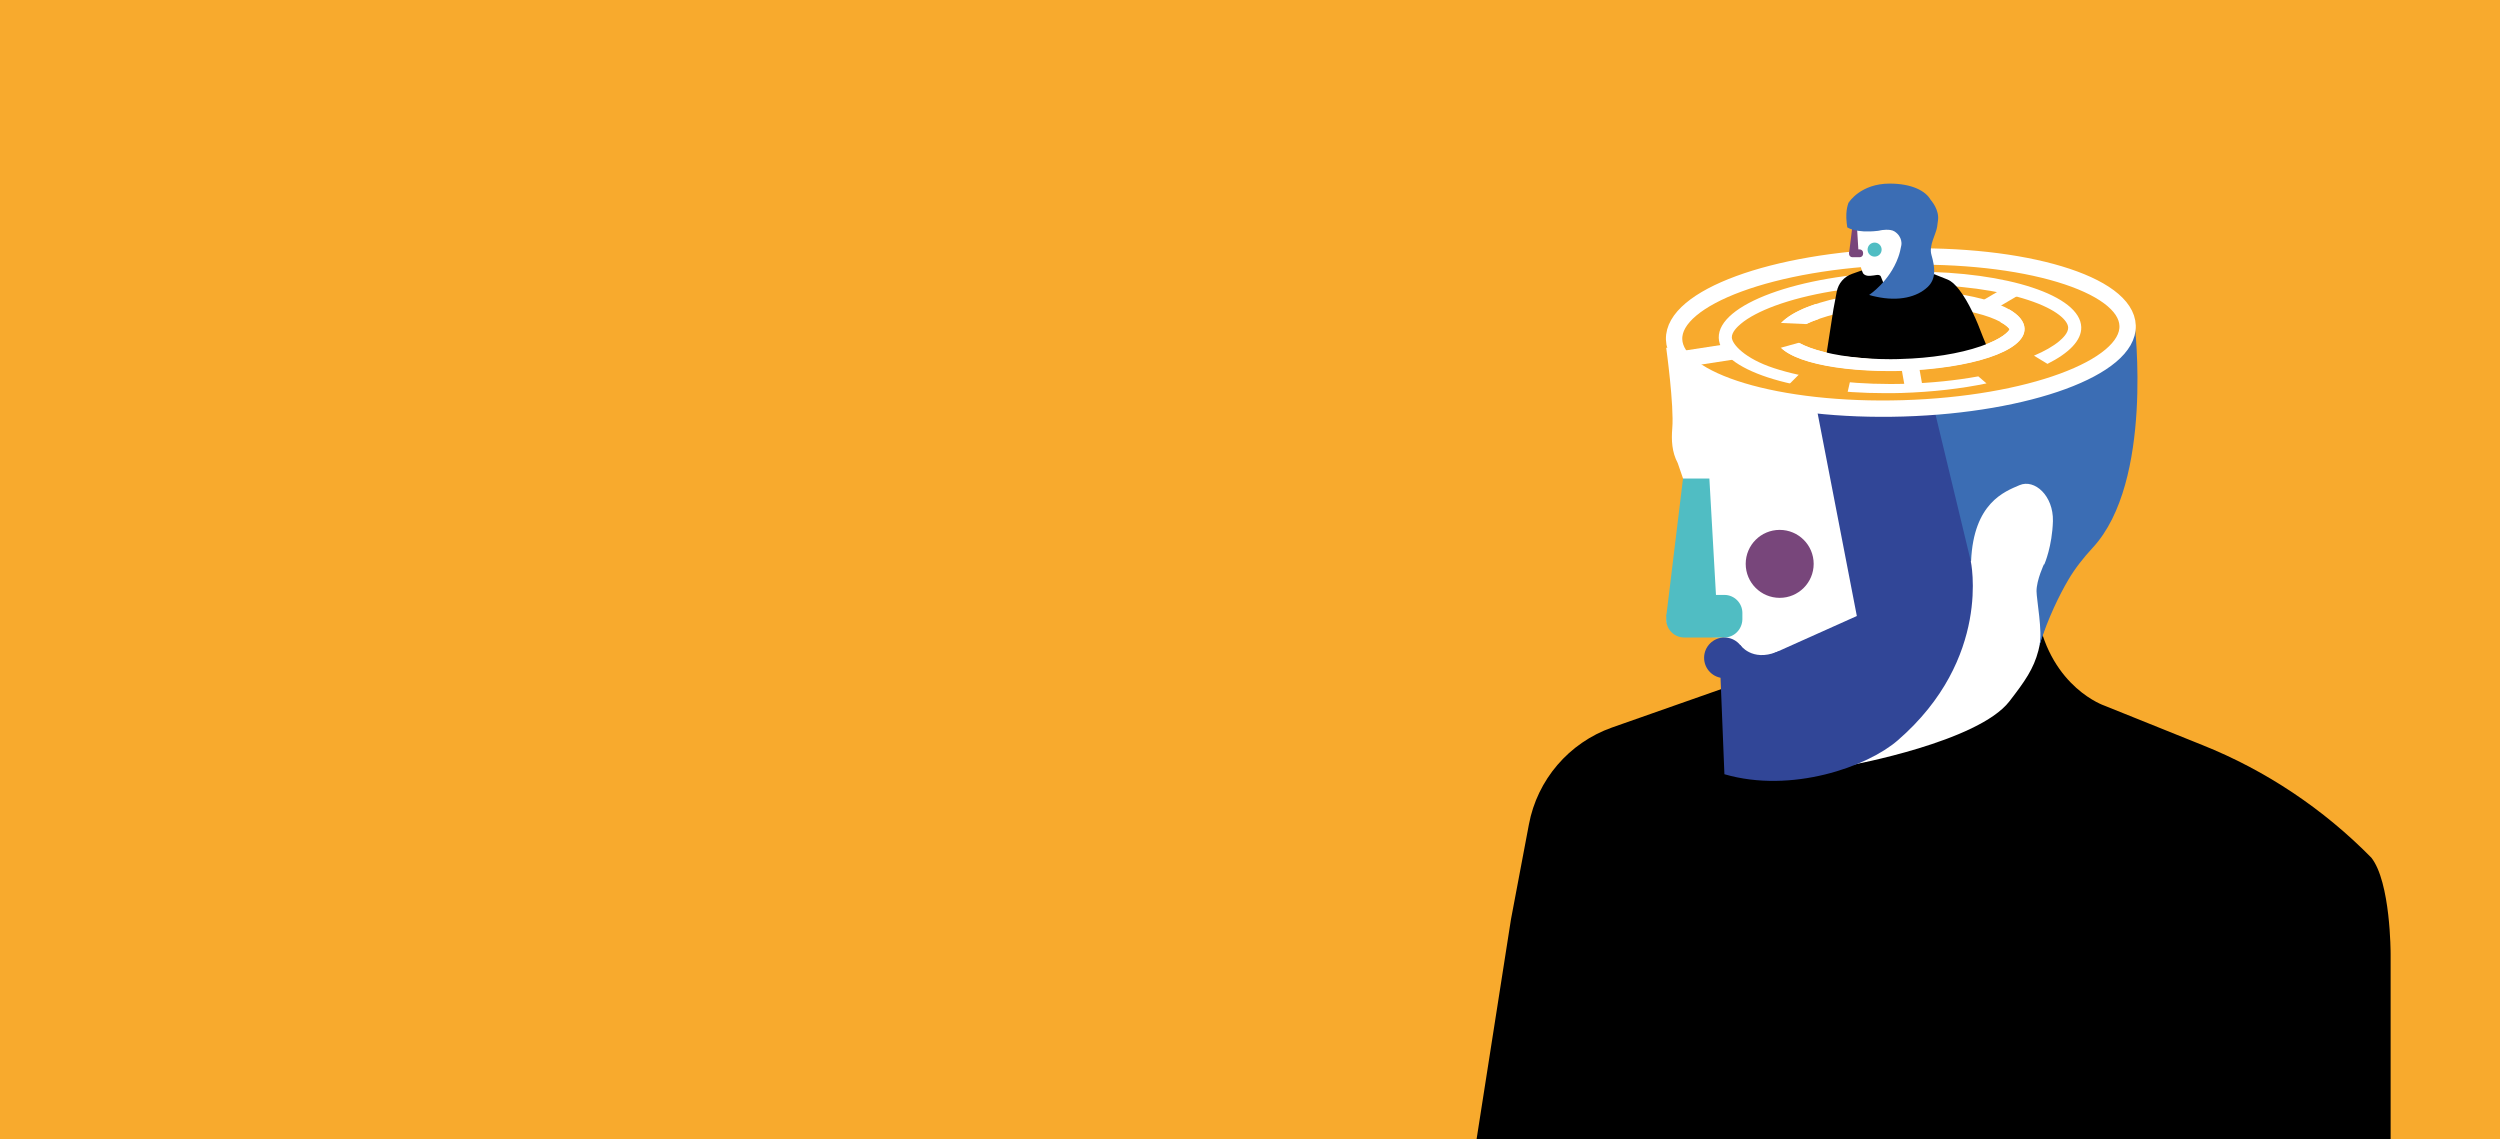 <?xml version="1.0" encoding="utf-8"?>
<!-- Generator: Adobe Illustrator 19.1.0, SVG Export Plug-In . SVG Version: 6.00 Build 0)  -->
<svg version="1.1" id="Layer_1" xmlns="http://www.w3.org/2000/svg" xmlns:xlink="http://www.w3.org/1999/xlink" x="0px" y="0px"
	 viewBox="0 0 1280 583.4" style="enable-background:new 0 0 1280 583.4;" xml:space="preserve">
<style type="text/css">
	.st0{fill:#F8AA2D;}
	.st1{fill:#3B6DB4;}
	.st2{fill:#66B32E;}
	.st3{fill:#FFFFFF;}
	.st4{fill:#50BDC3;}
	.st5{fill:#314697;}
	.st6{fill:none;stroke:#FFFFFF;stroke-width:10.468;stroke-miterlimit:10;}
	.st7{fill:none;stroke:#000000;stroke-width:0.792;stroke-miterlimit:10;}
	.st8{fill-opacity:0.1;}
	.st9{fill:#212121;}
	.st10{fill:#525251;}
	.st11{fill:#78467B;}
	.st12{fill:none;stroke:#FFFFFF;stroke-width:8.367;stroke-miterlimit:10;}
	.st13{fill:none;stroke:#FFFFFF;stroke-width:9;stroke-miterlimit:10;}
	.st14{fill:none;stroke:#FFFFFF;stroke-width:7;stroke-miterlimit:10;}
</style>
<rect class="st0" width="1280" height="583.4"/>
<path d="M889,350.1l-63.7,22.4c-22,7.8-38.2,26.7-42.5,49.6l-9.2,48.7l-21.9,140l472.3-5.2V488.6c0-0.8,0-37-9.9-49.5v0
	c-24.5-24.9-53.9-44.6-86.4-57.6l-50.2-20.2c0,0-27.1-9-34.2-45.8l-25.2,49.7l-40.7,14.5l-68.6,6.9l-15.6-16.3L889,350.1z"/>
<path class="st1" d="M1092.9,165.6c0,0,9.9,81-21.4,114.8c-4.7,5.1-9.1,10.6-12.6,16.6c-4.5,7.7-10,18.8-14.7,33.2h-64.6L973,219.8
	v-25l95.2-29.3H1092.9z"/>
<path class="st3" d="M867.6,263.3c1.8,6.2,5.4,11.2,0.8,23.9c-4.7,12.7-19.8,29-13.5,34s26.8,5.4,29.2,5c0,0-8.1,1.1-10.3,6.7
	c-0.6,1.5,2.7,5.1,5.1,5.5c0,0-2.2,2.5-1,5.5c0.6,1.6,3.5,4,6.3,2.8c0,0,5.5,21.2,9.5,25.2c3.5,3.5,8.6,6.4,19.6,5.6
	c4.5-0.3,12.2-1.2,16.6-2c3.9-0.6,9.8-0.7,12.1,4.3c3,6.4,5.8,11.9,5.8,11.9s65-11.9,81-32.6s17.6-25.1,18-70.4
	c0,0,3.9-8.9,4.3-21.9c0.3-13-9.4-21.7-17.1-18.4c-7.7,3.3-23.5,9.1-24.8,38.8l-18.7,10.3c0,0,20.7-50.3-32.1-113.9
	c0,0-33.5,9.7-53.9,8c-20.3-1.7-43.4-9.9-46.7-11.7c-4.7-2.5-4.7-1.8-4.7-1.8s4.1,29.7,3.1,41.2c-0.5,6.1-0.2,12.2,2.8,17.8
	C858.9,237,865.1,254.2,867.6,263.3z"/>
<g>
	<path class="st4" d="M882.8,326.4h-20.5c-5.1,0-9.2-4.2-9.2-9.2v0c0-6.9,5.7-12.6,12.6-12.6h17.2c5.1,0,9.2,4.2,9.2,9.2v3.3
		C892,322.2,887.9,326.4,882.8,326.4z"/>
	<polygon class="st4" points="861.7,245 853.1,315.8 878.7,306.8 875.2,245 	"/>
</g>
<path class="st5" d="M880.9,346.7l69.8-31.3l-29-149.9l60,8.2l27.3,113.4c0,0,11.1,50-37.4,92c-15.6,13.5-54.4,27.3-88.7,17.3
	L880.9,346.7z"/>
<circle class="st5" cx="882.9" cy="336.8" r="10.4"/>
<path class="st5" d="M891,330.2c0,0,5.9,8.7,18.7,3.6c10.8-4.3,28.6,19.8,28.6,19.8l-39.7,9.7l-14.6-19.7L891,330.2z"/>
<path class="st1" d="M1046.6,288.7c0,0-3.9,8.2-3.9,14c0,4,3.2,21.2,1.5,27.4c-1.7,6.3,10.2-32.6,10.2-32.6L1046.6,288.7z"/>
<circle class="st11" cx="911.2" cy="288.7" r="17.4"/>
<path class="st3" d="M1024.3,164.8c3.2,1.7,4.4,3.2,4.7,3.7c-0.4,1-3.6,4.9-14.8,8.7c-11,3.8-25.5,6.1-40.9,6.5
	c-1.9,0.1-3.7,0.1-5.6,0.1c-14.2,0-27.4-1.7-37.4-4.7c-10-3-13.1-6.4-13.5-7.3c0.4-1,3.6-4.9,14.8-8.7l-1.8-7.6
	c-12.9,4.3-20.9,10.2-20.8,16.5c0.3,11.1,26.1,19.5,58.6,19.5c1.9,0,3.8,0,5.8-0.1c35.2-1.1,63.5-11.5,63.2-23.2
	c-0.1-3.6-2.9-7-7.8-9.8L1024.3,164.8z"/>
<g>
	<path class="st1" d="M1091.9,226.5c-0.7,4.5-1.5,9-2.6,13.4C1090.6,232.7,1091.6,227.8,1091.9,226.5z"/>
	
		<ellipse transform="matrix(1 -3.005689e-02 3.005689e-02 1 -4.676 29.317)" class="st0" cx="972.8" cy="170.2" rx="116.1" ry="38.8"/>
	
		<ellipse transform="matrix(1 -3.005689e-02 3.005689e-02 1 -4.676 29.317)" class="st12" cx="972.8" cy="170.2" rx="116.1" ry="38.8"/>
	<path class="st3" d="M978,156.6L978,156.6c14.1,0,27.4,1.7,37.4,4.7c10,3,13.1,6.4,13.5,7.3c-0.4,1-3.6,4.9-14.8,8.7
		c-11,3.8-25.5,6.1-40.9,6.5c-1.9,0.1-3.7,0.1-5.6,0.1c-14.2,0-27.4-1.7-37.4-4.7c-10-3-13.1-6.4-13.5-7.3c0.4-1,3.6-4.9,14.8-8.7
		c11-3.8,25.5-6.1,40.9-6.5C974.3,156.6,976.1,156.6,978,156.6L978,156.6 M978,148.8c-1.9,0-3.8,0-5.8,0.1
		c-35.2,1.1-63.5,11.5-63.2,23.2c0.3,11.1,26.1,17.9,58.6,17.9c1.9,0,3.8,0,5.8-0.1c35.2-1.1,63.5-9.9,63.2-21.6
		C1036.3,157.2,1010.5,148.8,978,148.8L978,148.8z"/>
	<path class="st3" d="M980.3,139.1c-2.8,0-5.6,0-8.4,0.1c-51.2,1.5-92.4,16.7-91.9,33.8c0.5,16.2,38,28.3,85.3,28.3
		c2.8,0,5.6,0,8.4-0.1c15.7-0.5,30.5-2.2,43.4-4.9l-4.2-3.6c-11.5,2.1-24.2,3.4-37.4,3.8c-2.8,0.1-5.5,0.1-8.2,0.1
		c-22.3,0-43.8-3.1-59-8.1c-15-4.9-21.5-12.3-21.6-15.7c-0.1-2.7,2.8-5.5,4.6-7c3.9-3.3,10-6.5,17.6-9.3
		c16.7-6.1,39.1-9.9,63.2-10.6c2.8-0.1,5.5-0.1,8.2-0.1c22.3,0,42.9,2.8,58.1,7.8c15,4.9,20.4,10.7,20.5,14.1c0.1,2.7-2.8,5.5-4.6,7
		c-3.1,2.6-7.5,5.1-12.9,7.4l6.9,4.2c11-5.5,17.5-12,17.3-18.8C1065.1,151.3,1027.7,139.1,980.3,139.1z"/>
	<line class="st13" x1="977.9" y1="187.3" x2="979.8" y2="198"/>
	<line class="st12" x1="862" y1="183.8" x2="888" y2="179.8"/>
	<polygon class="st0" points="924.3,188.5 947.8,192.7 945.3,203.8 914.8,198 	"/>
	<line class="st14" x1="1032.3" y1="147.8" x2="1017" y2="156.8"/>
</g>
<g>
	<g>
		<path d="M955.1,137.8l-6.8,2.4c-4.1,1.4-7.1,4.9-7.9,9.2l-1.7,9l-3.6,23.2l40.3,3.8l35.2-3.9l6.9-3.6l-2.2-5.3
			c-3.2-8.6-7.3-18-12.3-24.4c-1.8-2.3-3.7-4.2-5.9-5.1l-9.3-3.7c0,0-4.8-2.9-6.1-9.7l-4.6,9.2l-7.5,2.7l-7.1-2.1l-8.4,0.3
			L955.1,137.8z"/>
		<path class="st1" d="M973.7,125.6l-0.2,0.1c-0.4,2.2-0.9,4.3-1.6,6.2H970l-2.5-16.3c1.1,0.1,2.1,0.4,3,1.1
			C973.5,118.7,973.9,122.3,973.7,125.6z"/>
		<path class="st1" d="M990.8,113.3c-0.1,0.8-0.3,1.7-0.5,2.5C990.5,114.4,990.7,113.5,990.8,113.3z"/>
		<path class="st3" d="M951.7,134c0,0,0,0.5,0,0.6c0,0-0.1-0.3,0.1,0.3c0.1,0.3,0.4,0.9,0.7,1c0,0,0.9,3.5,1.6,4.3
			c0.6,0.6,1.6,1.2,3.6,1c0.8-0.1,2.3-0.2,3.1-0.4c0.7-0.1,1.8-0.1,2.2,0.8c0.5,1.2,1.8,4.5,1.8,4.5s11.3-4.5,14.2-8.3
			c3-3.8,3.3-4.6,3.3-13c0,0,0.6-2,0.6-4.4c0.1-2.4-1.6-3.6-3-3c-1.4,0.6-4.3,1.7-4.6,7.2l5.8-2.7c0,0-6.6-7.1-18.7-14.4
			c0,0-2.6-0.2-6.4-0.5c-3.8-0.3-8-1.8-8.6-2.2c-0.9-0.5-0.9-0.3-0.9-0.3s0.8,5.5,0.6,7.6c-0.1,1.1,1.6,1.6,2.2,2.7
			c0,0-0.5,3.8-0.1,5.5c0.3,1.1,1,2.1,0.1,4.4c-0.9,2.3-3.7,5.4-2.5,6.3c1.2,0.9,6-0.4,5.8,0.6c0,0,0,0.9-1.3,1.2"/>
		<path class="st1" d="M982.4,124.8c0,0-0.7,1.5-0.7,2.6c0,0.7,0.6,3.9,0.3,5.1s1.9-6,1.9-6L982.4,124.8z"/>
		<path class="st3" d="M952.6,136.1c-1.2-0.8-0.9-1.8-0.9-1.8c-0.7-0.8-0.4-1.6-0.4-1.6s0.3-0.7,0.4-1.6c0-0.8,1.8-0.4,1.8-0.4
			l1.5,2.2l-1.5,3.2L952.6,136.1z"/>
		<g>
			<path class="st11" d="M952.2,131.7h-3.8c-0.9,0-1.7-0.8-1.7-1.7l0,0c0-1.3,1-2.3,2.3-2.3h3.2c0.9,0,1.7,0.8,1.7,1.7v0.6
				C953.9,130.9,953.1,131.7,952.2,131.7z"/>
			<polygon class="st11" points="948.6,114.6 946.7,129.7 951.5,128.1 950.8,116.7 			"/>
		</g>
		<polygon class="st1" points="976.7,116.7 974.6,120.4 974.6,127.2 977.1,127.7 986.3,120.6 985.5,115.9 980.8,114.2 		"/>
		<path class="st1" d="M988.6,102.5H984l-13.9,5l-23.5-4c0,0-1.9,3.6-1.1,10.6c0,0,0,0,0,0c0.1,0.7,0.2,1.5,0.3,2.3
			c0,0,4.3,3.1,15.6,1.8c0.2,0,0.5-0.1,0.7-0.1c0.3-0.1,0.6-0.1,0.9-0.2l0,0c0,0,4.7-0.9,7,0.6c4.3,2.8,3.5,7,3.5,7
			c-0.4,2.2-0.9,4.3-1.6,6.2C967.4,144.2,957,151,957,151c1.2,0.4,2.4,0.7,3.5,0.9h0c11.8,2.6,21.1,0.1,26.4-4.9
			c4.6-4.3,3.8-10.2,2-16.5c-1.4-4.8,2.3-10.5,2.9-14.3l0.4-3C993.2,107.4,988.6,102.5,988.6,102.5z"/>
		<circle class="st4" cx="959.8" cy="127.8" r="3.6"/>
	</g>
	<path class="st1" d="M946.7,103.5c0,0,6-9.5,20.8-9.5c11.3,0,18.5,3.7,21.1,8.5c3.1,5.5-4.8,9.6-4.8,9.6l-20.4,1.1l-12.2-2.8
		L946.7,103.5z"/>
</g>
<path class="st3" d="M1024.2,164.9c3.2,1.7,4.4,3.2,4.7,3.7c-0.4,1-3.6,4.9-14.8,8.7c-11,3.8-25.5,6.1-40.9,6.5
	c-1.9,0.1-3.7,0.1-5.6,0.1c-14.2,0-27.4-1.7-37.4-4.7c-10-3-13.1-6.4-13.5-7.3c0.4-1,3.6-4.9,14.8-8.7l-1.8-7.6
	c-12.9,4.3-20.9,10.2-20.8,16.5c0.3,11.1,26.2,17.7,58.8,17.7c1.9,0,3.8,0,5.8-0.1c35.2-1.1,63.4-9.7,63-21.5
	c-0.1-3.6-2.9-7-7.8-9.8L1024.2,164.9z"/>
<polygon class="st0" points="906.1,165.1 928.4,166.1 927.1,173.8 906.1,179.6 "/>
</svg>
